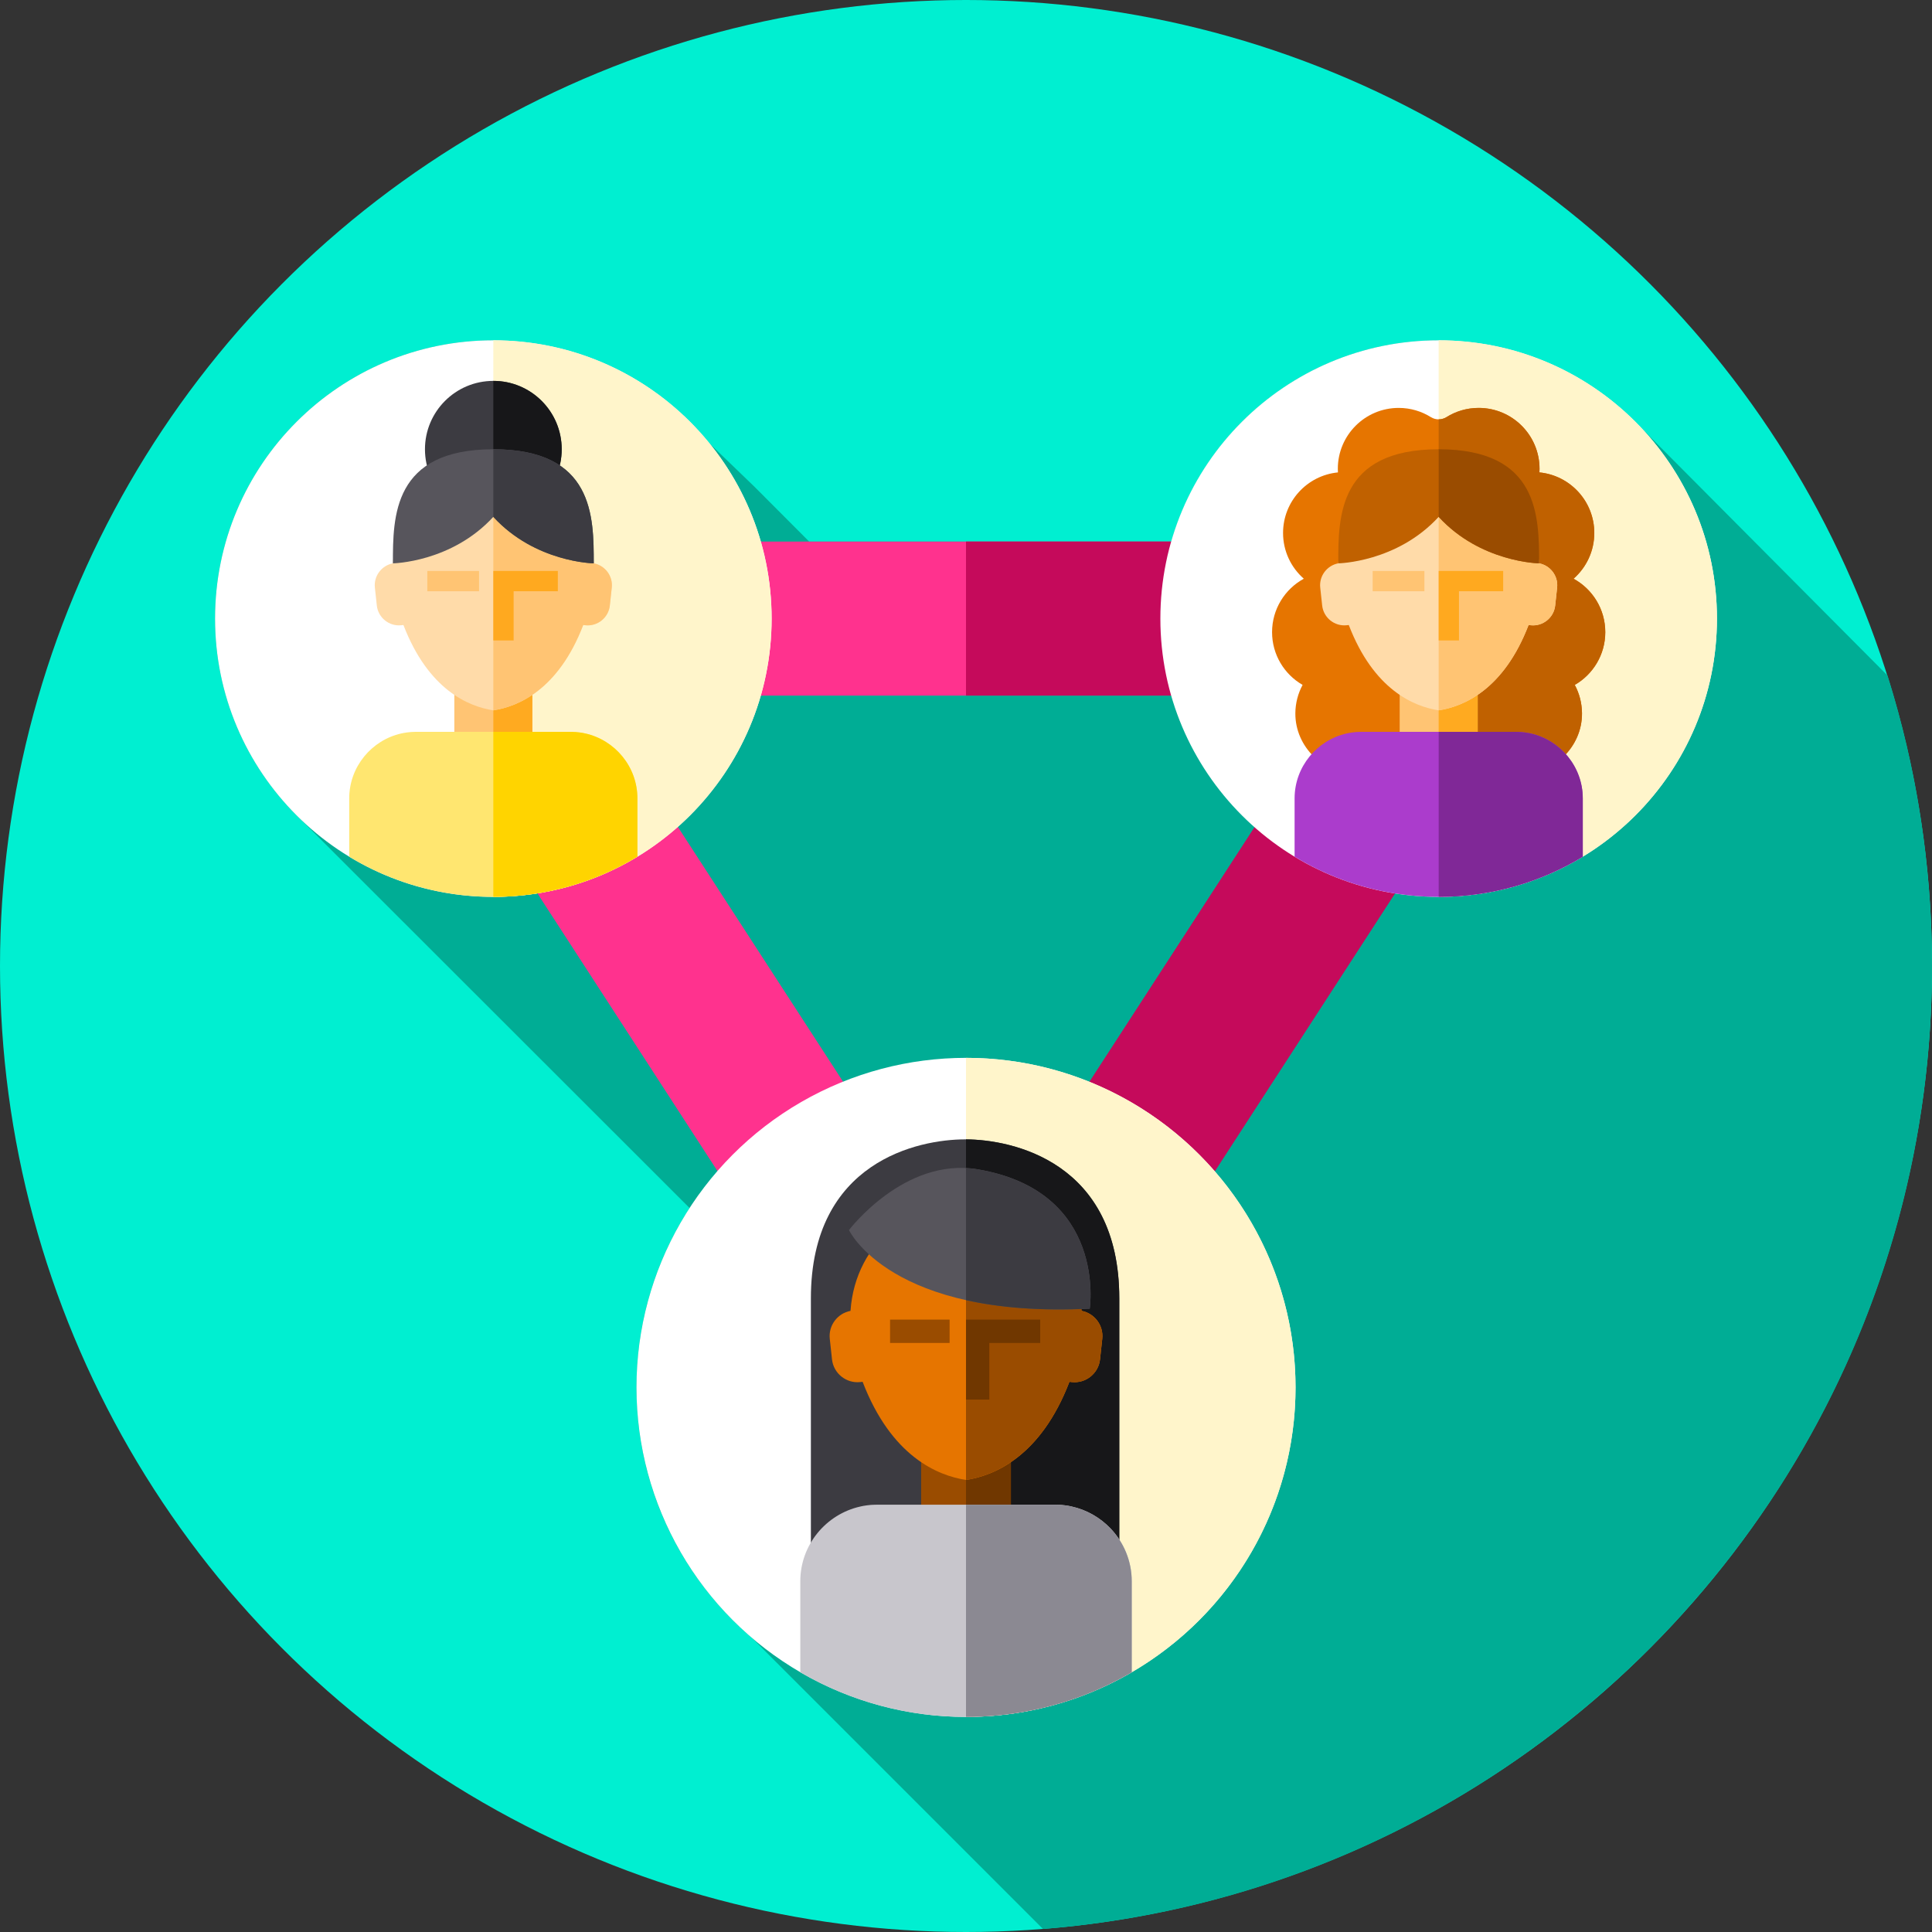 <?xml version="1.0" encoding="iso-8859-1"?>
<!-- Generator: Adobe Illustrator 19.0.0, SVG Export Plug-In . SVG Version: 6.00 Build 0)  -->
<svg version="1.1" id="Capa_1" xmlns="http://www.w3.org/2000/svg" xmlns:xlink="http://www.w3.org/1999/xlink" x="0px" y="0px"
	 viewBox="0 0 512 512" style="enable-background:new 0 0 512 512;" xml:space="preserve">
<rect x="0" y="0" width="512" height="512" fill="#333333" stroke="none"/>
<circle style="fill:#00EFD1;" cx="256" cy="256" r="256"/>
<path style="fill:#00AD95;" d="M512,256c0-26.827-4.135-52.686-11.788-76.985l-64.968-65.317
	c-13.463-14.461-32.664-23.509-53.98-23.509c-33.645,0-62.006,22.54-70.861,53.336H214.44L199.949,129l-11.921-11.494
	c-13.52-16.665-34.16-27.317-57.292-27.317c-40.728,0-73.745,33.017-73.745,73.745c0,20.956,8.742,39.87,22.777,53.296
	l12.779,12.777l90.201,90.134c-8.897,13.68-14.077,30-14.077,47.535c0,26.571,11.87,50.367,30.594,66.384l77.133,77.133
	C408.246,500.796,512,390.518,512,256z"/>
<rect x="164.693" y="191.447" transform="matrix(-0.839 0.544 -0.544 -0.839 484.716 386.948)" style="fill:#FF328E;" width="40.815" height="147.503"/>
<rect x="306.479" y="191.481" transform="matrix(0.839 0.544 -0.544 0.839 196.995 -135.181)" style="fill:#C50A5B;" width="40.815" height="147.503"/>
<rect x="182.24" y="143.52" style="fill:#FF328E;" width="147.51" height="40.817"/>
<rect x="256" y="143.52" style="fill:#C50A5B;" width="73.76" height="40.82"/>
<circle style="fill:#FFFFFF;" cx="130.74" cy="163.93" r="73.75"/>
<path style="fill:#FFF5CB;" d="M204.484,163.929c0,40.732-33.019,73.751-73.75,73.751V90.189
	C171.465,90.189,204.484,123.209,204.484,163.929z"/>
<circle style="fill:#3C3B41;" cx="130.74" cy="119.06" r="18.12"/>
<path style="fill:#171719;" d="M148.854,119.062c0,10.011-8.11,18.121-18.121,18.121v-36.242
	C140.745,100.942,148.854,109.051,148.854,119.062z"/>
<rect x="120.4" y="183.7" style="fill:#FFC473;" width="20.674" height="26.08"/>
<rect x="130.74" y="183.7" style="fill:#FFAA20;" width="10.338" height="26.08"/>
<path style="fill:#FFE670;" d="M168.919,211.578v15.457c-11.139,6.756-24.211,10.645-38.186,10.645s-27.047-3.889-38.186-10.645
	v-15.457c0-8.378,5.94-15.446,13.813-17.208c0.086-0.011,0.161-0.032,0.247-0.043c0.075-0.021,0.161-0.032,0.236-0.054
	c0.032-0.011,0.064-0.011,0.097-0.021l0.193-0.032c0.011,0,0.021-0.011,0.043-0.011c0.054,0,0.107-0.011,0.161-0.021
	c0.107-0.021,0.215-0.032,0.333-0.054c0.011,0,0.043,0,0.064-0.011c0.021,0,0.054,0,0.075-0.011
	c0.064-0.011,0.129-0.021,0.193-0.021c0.011,0,0.021,0,0.032-0.011h0.075c0.032-0.011,0.064-0.011,0.097-0.011
	c0.161-0.021,0.333-0.043,0.494-0.054c0.011,0,0.021,0,0.021,0c0.054-0.011,0.107-0.011,0.161-0.011
	c0.011,0,0.032-0.011,0.043-0.011c0.086,0,0.183-0.011,0.279-0.011c0.15-0.011,0.322-0.021,0.483-0.021s0.322-0.011,0.483-0.011
	h41.118c0.14,0,0.279,0.011,0.408,0.011h0.172c0.021,0,0.032,0,0.054,0.011c0.118,0,0.226,0,0.333,0.011h0.011
	c0.086,0,0.183,0.011,0.268,0.011c0.021,0,0.032,0.011,0.043,0.011c0.054,0,0.107,0,0.161,0.011c0.011,0,0.011,0,0.021,0
	c0.172,0.011,0.333,0.032,0.494,0.054c0.032,0,0.075,0,0.107,0.011h0.064c0.011,0.011,0.021,0.011,0.032,0.011
	c0.064,0,0.129,0.011,0.193,0.021c0.032,0.011,0.054,0.011,0.086,0.011c0.011,0.011,0.032,0.011,0.054,0.011h0.011
	c0.161,0.021,0.322,0.054,0.494,0.075c0.011,0,0.021,0.011,0.043,0.011l0.193,0.032c0.097,0.021,0.193,0.043,0.301,0.064
	c0.054,0.011,0.118,0.022,0.183,0.043c0.021,0,0.054,0.011,0.086,0.011C162.979,196.132,168.919,203.2,168.919,211.578z"/>
<path style="fill:#FFD400;" d="M168.919,211.578v15.457c-11.139,6.756-24.211,10.645-38.186,10.645v-43.728h20.559
	c0.14,0,0.279,0.011,0.408,0.011h0.172c0.021,0,0.032,0,0.054,0.011c0.118,0,0.226,0,0.333,0.011h0.011
	c0.086,0,0.183,0.011,0.268,0.011c0.021,0,0.032,0.011,0.043,0.011c0.054,0,0.107,0,0.161,0.011c0.011,0,0.011,0,0.021,0
	c0.172,0.011,0.333,0.032,0.494,0.054c0.032,0,0.075,0,0.107,0.011h0.064c0.011,0.011,0.021,0.011,0.032,0.011
	c0.064,0,0.129,0.011,0.193,0.021c0.032,0.011,0.054,0.011,0.086,0.011c0.011,0.011,0.032,0.011,0.054,0.011h0.011
	c0.161,0.021,0.322,0.054,0.494,0.075c0.011,0,0.021,0.011,0.043,0.011l0.193,0.032c0.097,0.021,0.193,0.043,0.301,0.064
	c0.054,0.011,0.118,0.022,0.183,0.043c0.021,0,0.054,0.011,0.086,0.011C162.979,196.132,168.919,203.2,168.919,211.578z"/>
<path style="fill:#FFDBA9;" d="M157.347,149.292c-1.111-16.356-15.06-25.639-26.612-25.639s-25.501,9.283-26.612,25.639
	c-2.989,0.56-5.11,3.354-4.778,6.425l0.515,4.753c0.349,3.224,3.273,5.577,6.497,5.227l0.555-0.06
	c6.6,17.181,17.252,21.604,23.822,22.609c6.571-1.005,17.222-5.428,23.822-22.609l0.555,0.06c3.224,0.349,6.148-2.003,6.497-5.227
	l0.515-4.753C162.458,152.646,160.337,149.852,157.347,149.292z"/>
<path style="fill:#FFC473;" d="M162.126,155.717l-0.515,4.754c-0.351,3.224-3.273,5.575-6.497,5.227l-0.557-0.06
	c-6.599,17.181-17.251,21.603-23.822,22.608v-64.592c11.394,0,25.121,9.031,26.56,24.975c0.021,0.23,0.037,0.45,0.051,0.664
	C160.337,149.852,162.458,152.647,162.126,155.717z"/>
<polygon style="fill:#FFA91F;" points="130.737,151.307 130.737,169.73 136.115,169.73 136.115,156.685 147.831,156.685 
	147.831,151.307 "/>
<rect x="113.24" y="151.31" style="fill:#FFC473;" width="13.716" height="5.378"/>
<path style="fill:#57555C;" d="M104.124,149.292c0,0,15.522-0.229,26.611-12.321h0.001c11.088,12.092,26.611,12.321,26.611,12.321
	c0-12.422,0.001-30.231-26.611-30.231C104.124,119.062,104.124,136.869,104.124,149.292z"/>
<path style="fill:#3C3B41;" d="M157.346,149.292c0,0-3.881-0.057-9.146-1.624c-5.268-1.57-11.92-4.65-17.464-10.696v-17.91
	C157.348,119.062,157.346,136.871,157.346,149.292z"/>
<circle style="fill:#FFFFFF;" cx="381.26" cy="163.93" r="73.75"/>
<path style="fill:#FFF5CB;" d="M455.008,163.929c0,40.732-33.019,73.751-73.75,73.751V90.189
	C421.989,90.189,455.008,123.209,455.008,163.929z"/>
<path style="fill:#E67500;" d="M425.417,167.529c0-6.102-3.389-11.411-8.387-14.151c-0.011-0.006-0.013-0.02-0.003-0.029
	c3.357-2.955,5.478-7.282,5.478-12.106c0-8.367-6.372-15.244-14.528-16.048c-0.009-0.001-0.017-0.009-0.016-0.019
	c0.018-0.314,0.03-0.629,0.03-0.947c0-8.907-7.221-16.128-16.127-16.128c-3.133,0-6.056,0.895-8.53,2.442
	c-1.262,0.789-2.878,0.789-4.14,0c-2.474-1.547-5.396-2.442-8.529-2.442c-8.907,0-16.128,7.22-16.128,16.128
	c0,0.318,0.012,0.634,0.03,0.947c0.001,0.009-0.007,0.018-0.016,0.019c-8.156,0.803-14.528,7.681-14.528,16.048
	c0,4.824,2.121,9.15,5.478,12.106c0.009,0.008,0.008,0.023-0.003,0.029c-4.998,2.74-8.387,8.049-8.387,14.151
	c0,5.973,3.249,11.183,8.074,13.97c0.008,0.005,0.011,0.015,0.007,0.023c-1.202,2.238-1.892,4.792-1.91,7.505
	c-0.061,8.933,7.565,16.24,16.498,16.24h42.97c8.934,0,16.56-7.307,16.498-16.241c-0.019-2.714-0.709-5.267-1.91-7.505
	c-0.004-0.008-0.002-0.019,0.007-0.023C422.167,178.712,425.417,173.502,425.417,167.529z"/>
<path style="fill:#C06100;" d="M417.343,181.502c-0.006,0-0.012,0.012-0.006,0.018c1.202,2.238,1.888,4.794,1.907,7.504
	c0.067,8.939-7.56,16.241-16.492,16.241h-21.489v-94.129c0.717,0,1.441-0.202,2.072-0.595c2.471-1.545,5.395-2.44,8.528-2.44
	c8.908,0,16.131,7.222,16.131,16.131c0,0.313-0.012,0.632-0.031,0.944c0,0.012,0.006,0.018,0.012,0.018
	c8.16,0.803,14.53,7.682,14.53,16.051c0,4.819-2.121,9.147-5.481,12.103c-0.006,0.006-0.006,0.024,0.006,0.031
	c4.997,2.741,8.387,8.05,8.387,14.15C425.417,173.501,422.168,178.712,417.343,181.502z"/>
<rect x="370.93" y="183.7" style="fill:#FFC473;" width="20.674" height="26.08"/>
<rect x="381.26" y="183.7" style="fill:#FFAA20;" width="10.338" height="26.08"/>
<path style="fill:#AB3CCC;" d="M419.452,211.578v15.457c-11.139,6.756-24.211,10.645-38.186,10.645s-27.047-3.889-38.186-10.645
	v-15.457c0-8.378,5.94-15.446,13.813-17.208c0.075-0.011,0.161-0.032,0.236-0.043c0.086-0.021,0.161-0.032,0.247-0.054
	c0.032-0.011,0.054-0.011,0.086-0.021l0.193-0.032c0.021,0,0.032-0.011,0.043-0.011c0.054,0,0.108-0.011,0.161-0.021
	c0.107-0.021,0.225-0.032,0.333-0.054c0.021,0,0.043,0,0.064-0.011c0.032,0,0.054,0,0.086-0.011
	c0.065-0.011,0.118-0.021,0.193-0.021c0,0,0.011,0,0.021-0.011h0.075c0.032-0.011,0.064-0.011,0.097-0.011
	c0.172-0.021,0.333-0.043,0.494-0.054h0.032c0.054-0.011,0.107-0.011,0.161-0.011c0.011,0,0.021-0.011,0.032-0.011
	c0.097,0,0.182-0.011,0.279-0.011c0.161-0.011,0.322-0.021,0.483-0.021s0.322-0.011,0.494-0.011h41.118
	c0.14,0,0.279,0.011,0.408,0.011h0.172c0.021,0,0.032,0,0.054,0.011c0.118,0,0.226,0,0.333,0.011c0.097,0,0.183,0.011,0.279,0.011
	c0.011,0,0.022,0.011,0.043,0.011c0.043,0,0.097,0,0.15,0.011h0.032c0.161,0.011,0.333,0.032,0.494,0.054
	c0.032,0,0.064,0,0.097,0.011h0.075c0.011,0.011,0.022,0.011,0.032,0.011c0.065,0,0.129,0.011,0.193,0.021
	c0.022,0.011,0.043,0.011,0.075,0.011c0.021,0.011,0.043,0.011,0.054,0.011h0.011c0.172,0.021,0.333,0.054,0.494,0.075
	c0.011,0,0.032,0.011,0.043,0.011l0.193,0.032c0.097,0.021,0.204,0.043,0.301,0.064c0.064,0.011,0.118,0.022,0.182,0.043
	c0.032,0,0.065,0.011,0.086,0.011C413.512,196.132,419.452,203.2,419.452,211.578z"/>
<path style="fill:#802897;" d="M419.452,211.578v15.457c-11.139,6.756-24.211,10.645-38.186,10.645v-43.728h20.559
	c0.14,0,0.279,0.011,0.408,0.011h0.172c0.021,0,0.032,0,0.054,0.011c0.118,0,0.226,0,0.333,0.011c0.097,0,0.183,0.011,0.279,0.011
	c0.011,0,0.022,0.011,0.043,0.011c0.043,0,0.097,0,0.15,0.011h0.032c0.161,0.011,0.333,0.032,0.494,0.054
	c0.032,0,0.064,0,0.097,0.011h0.075c0.011,0.011,0.022,0.011,0.032,0.011c0.065,0,0.129,0.011,0.193,0.021
	c0.022,0.011,0.043,0.011,0.075,0.011c0.021,0.011,0.043,0.011,0.054,0.011h0.011c0.172,0.021,0.333,0.054,0.494,0.075
	c0.011,0,0.032,0.011,0.043,0.011l0.193,0.032c0.097,0.021,0.204,0.043,0.301,0.064c0.064,0.011,0.118,0.022,0.182,0.043
	c0.032,0,0.065,0.011,0.086,0.011C413.512,196.132,419.452,203.2,419.452,211.578z"/>
<path style="fill:#FFDBA9;" d="M407.875,149.292c-1.111-16.356-15.06-25.639-26.612-25.639s-25.501,9.283-26.612,25.639
	c-2.989,0.56-5.11,3.354-4.778,6.425l0.515,4.753c0.349,3.224,3.273,5.577,6.497,5.227l0.555-0.06
	c6.6,17.181,17.252,21.604,23.822,22.609c6.571-1.005,17.222-5.428,23.822-22.609l0.555,0.06c3.224,0.349,6.148-2.003,6.497-5.227
	l0.515-4.753C412.986,152.646,410.864,149.852,407.875,149.292z"/>
<path style="fill:#FFC473;" d="M412.654,155.717l-0.515,4.754c-0.35,3.224-3.273,5.575-6.497,5.227l-0.557-0.06
	c-6.599,17.181-17.25,21.603-23.822,22.608v-64.592c11.394,0,25.121,9.031,26.56,24.975c0.021,0.23,0.037,0.45,0.051,0.664
	C410.865,149.852,412.986,152.647,412.654,155.717z"/>
<polygon style="fill:#FFA91F;" points="381.265,151.307 381.265,169.73 386.643,169.73 386.643,156.685 398.359,156.685 
	398.359,151.307 "/>
<rect x="363.77" y="151.31" style="fill:#FFC473;" width="13.716" height="5.378"/>
<path style="fill:#C06100;" d="M354.652,149.292c0,0,15.522-0.229,26.611-12.321h0.001c11.088,12.092,26.611,12.321,26.611,12.321
	c0-12.422,0.001-30.231-26.611-30.231C354.652,119.062,354.652,136.869,354.652,149.292z"/>
<path style="fill:#9A4C00;" d="M407.874,149.292c0,0-3.881-0.057-9.146-1.624c-5.268-1.57-11.92-4.65-17.464-10.696v-17.91
	C407.876,119.062,407.874,136.871,407.874,149.292z"/>
<circle style="fill:#FFFFFF;" cx="256" cy="367.67" r="87.33"/>
<path style="fill:#FFF5CB;" d="M343.328,367.675c0,48.229-39.099,87.328-87.328,87.328V280.347
	C304.229,280.347,343.328,319.446,343.328,367.675z"/>
<path style="fill:#3C3B41;" d="M255.758,301.945c-12.243,0-40.866,5.77-40.866,42.142c0,34.227,0,75.121,0,75.121h81.732
	c0,0,0-40.894,0-75.121C296.624,307.714,268.001,301.945,255.758,301.945z"/>
<path style="fill:#171719;" d="M296.622,344.084c0,34.23,0,75.123,0,75.123H256V301.945
	C268.373,302.02,296.622,307.95,296.622,344.084z"/>
<rect x="244.12" y="386.97" style="fill:#9A4C00;" width="23.781" height="30"/>
<rect x="256" y="386.97" style="fill:#703700;" width="11.892" height="30"/>
<path style="fill:#C8C6CC;" d="M299.922,419.038v24.125c-0.408,0.236-0.806,0.462-1.214,0.698c-0.816,0.462-1.633,0.902-2.46,1.332
	h-0.011c-0.827,0.44-1.654,0.849-2.503,1.257h-0.011c-0.838,0.408-1.686,0.806-2.546,1.182c-0.44,0.182-0.87,0.365-1.31,0.559
	c-0.859,0.365-1.729,0.72-2.61,1.053c-0.451,0.161-0.891,0.333-1.343,0.494c-0.881,0.333-1.772,0.645-2.675,0.934
	C274.669,453.474,265.517,455,256,455c-16.005,0-31.01-4.308-43.911-11.827v-24.136c0-9.646,6.832-17.766,15.887-19.786
	c0.097-0.022,0.183-0.043,0.279-0.065c0.086-0.021,0.183-0.032,0.279-0.054c0.032-0.011,0.064-0.011,0.107-0.022l0.215-0.043
	c0.022,0,0.032-0.011,0.054-0.011c0.064,0,0.129-0.022,0.183-0.022c0.129-0.021,0.258-0.043,0.387-0.064
	c0.022,0,0.054-0.011,0.075-0.011c0.032,0,0.054-0.011,0.086-0.011c0.075-0.011,0.15-0.021,0.226-0.032h0.032
	c0.032,0,0.054-0.011,0.086-0.011c0.032-0.011,0.075-0.011,0.118-0.011c0.183-0.022,0.376-0.043,0.559-0.065
	c0.021,0,0.021,0,0.032,0c0.064,0,0.129-0.011,0.182-0.011c0.022,0,0.032-0.011,0.054-0.011c0.097,0,0.204-0.011,0.312-0.011
	c0.183-0.021,0.376-0.021,0.559-0.021c0.183-0.011,0.376-0.011,0.559-0.011h47.294c0.15,0,0.311,0,0.473,0.011h0.258
	c0.129,0,0.258,0.011,0.387,0.021c0.107,0,0.215,0.011,0.311,0.011c0.021,0,0.032,0.011,0.054,0.011
	c0.054,0,0.118,0.011,0.183,0.011c0.011,0,0.011,0,0.032,0c0.183,0.022,0.376,0.043,0.559,0.065c0.043,0,0.086,0,0.118,0.011
	c0.032,0,0.054,0.011,0.086,0.011h0.032c0.075,0.011,0.15,0.021,0.226,0.032c0.032,0,0.054,0.011,0.086,0.011
	c0.021,0,0.054,0,0.064,0.011h0.011c0.193,0.032,0.387,0.054,0.569,0.086c0.022,0,0.032,0.011,0.054,0.011l0.215,0.043
	c0.118,0.022,0.236,0.043,0.354,0.064c0.064,0.021,0.14,0.032,0.204,0.054c0.032,0,0.075,0.011,0.107,0.022
	c3.964,0.881,7.498,2.932,10.226,5.768C297.763,408.672,299.922,413.613,299.922,419.038z"/>
<path style="fill:#8B8992;" d="M299.922,419.038v24.125c-0.408,0.236-0.806,0.462-1.214,0.698c-0.816,0.451-1.633,0.892-2.46,1.332
	h-0.011c-0.827,0.43-1.665,0.849-2.503,1.257h-0.011c-0.849,0.408-1.697,0.795-2.546,1.182c-0.44,0.182-0.87,0.365-1.31,0.559
	c-0.87,0.365-1.74,0.709-2.61,1.053c-0.451,0.161-0.891,0.333-1.343,0.494c-0.881,0.322-1.772,0.634-2.675,0.934
	C274.669,453.474,265.517,455,256,455v-56.231h23.653c0.15,0,0.311,0,0.473,0.011h0.258c0.129,0,0.258,0.011,0.387,0.021
	c0.107,0,0.215,0.011,0.311,0.011c0.021,0,0.032,0.011,0.054,0.011c0.054,0,0.118,0.011,0.183,0.011c0.011,0,0.011,0,0.032,0
	c0.183,0.022,0.376,0.043,0.559,0.065c0.043,0,0.086,0,0.118,0.011c0.032,0,0.054,0.011,0.086,0.011h0.032
	c0.075,0.011,0.15,0.021,0.226,0.032c0.032,0,0.054,0.011,0.086,0.011c0.021,0,0.054,0,0.064,0.011h0.011
	c0.193,0.032,0.387,0.054,0.569,0.086c0.022,0,0.032,0.011,0.054,0.011l0.215,0.043c0.118,0.022,0.236,0.043,0.354,0.064
	c0.064,0.021,0.14,0.032,0.204,0.054c0.032,0,0.075,0.011,0.107,0.022c3.964,0.881,7.498,2.932,10.226,5.768
	C297.763,408.672,299.922,413.613,299.922,419.038z"/>
<path style="fill:#E67500;" d="M286.618,347.393c-1.278-18.815-17.324-29.493-30.612-29.493s-29.334,10.678-30.612,29.493
	c-3.439,0.644-5.879,3.858-5.496,7.391l0.592,5.467c0.402,3.709,3.765,6.415,7.474,6.013l0.639-0.069
	c7.592,19.763,19.845,24.851,27.403,26.007c7.558-1.156,19.811-6.244,27.403-26.007l0.639,0.069
	c3.709,0.402,7.072-2.304,7.474-6.013l0.592-5.467C292.496,351.25,290.056,348.037,286.618,347.393z"/>
<path style="fill:#9A4C00;" d="M292.109,354.784l-0.593,5.468c-0.403,3.709-3.765,6.413-7.473,6.013l-0.641-0.069
	c-7.591,19.763-19.843,24.849-27.402,26.006v-74.3c13.107,0,28.897,10.389,30.553,28.729c0.024,0.264,0.043,0.518,0.059,0.764
	C290.05,348.036,292.491,351.251,292.109,354.784z"/>
<path style="fill:#57555C;" d="M224.987,325.986c0,0,11.007,23.476,63.806,20.822c0,0,4.713-31.104-29.716-36.925
	C239.65,306.598,224.987,325.986,224.987,325.986z"/>
<path style="fill:#3C3B41;" d="M288.79,346.806c-13.486,0.682-24.245-0.349-32.79-2.253v-35.01c1.014,0.051,2.039,0.158,3.076,0.338
	C293.505,315.706,288.79,346.806,288.79,346.806z"/>
<polygon style="fill:#703700;" points="256,349.711 256,370.902 262.186,370.902 262.186,355.897 275.663,355.897 275.663,349.711 
	"/>
<rect x="235.88" y="349.71" style="fill:#9A4C00;" width="15.777" height="6.186"/>
<g>
</g>
<g>
</g>
<g>
</g>
<g>
</g>
<g>
</g>
<g>
</g>
<g>
</g>
<g>
</g>
<g>
</g>
<g>
</g>
<g>
</g>
<g>
</g>
<g>
</g>
<g>
</g>
<g>
</g>
</svg>
